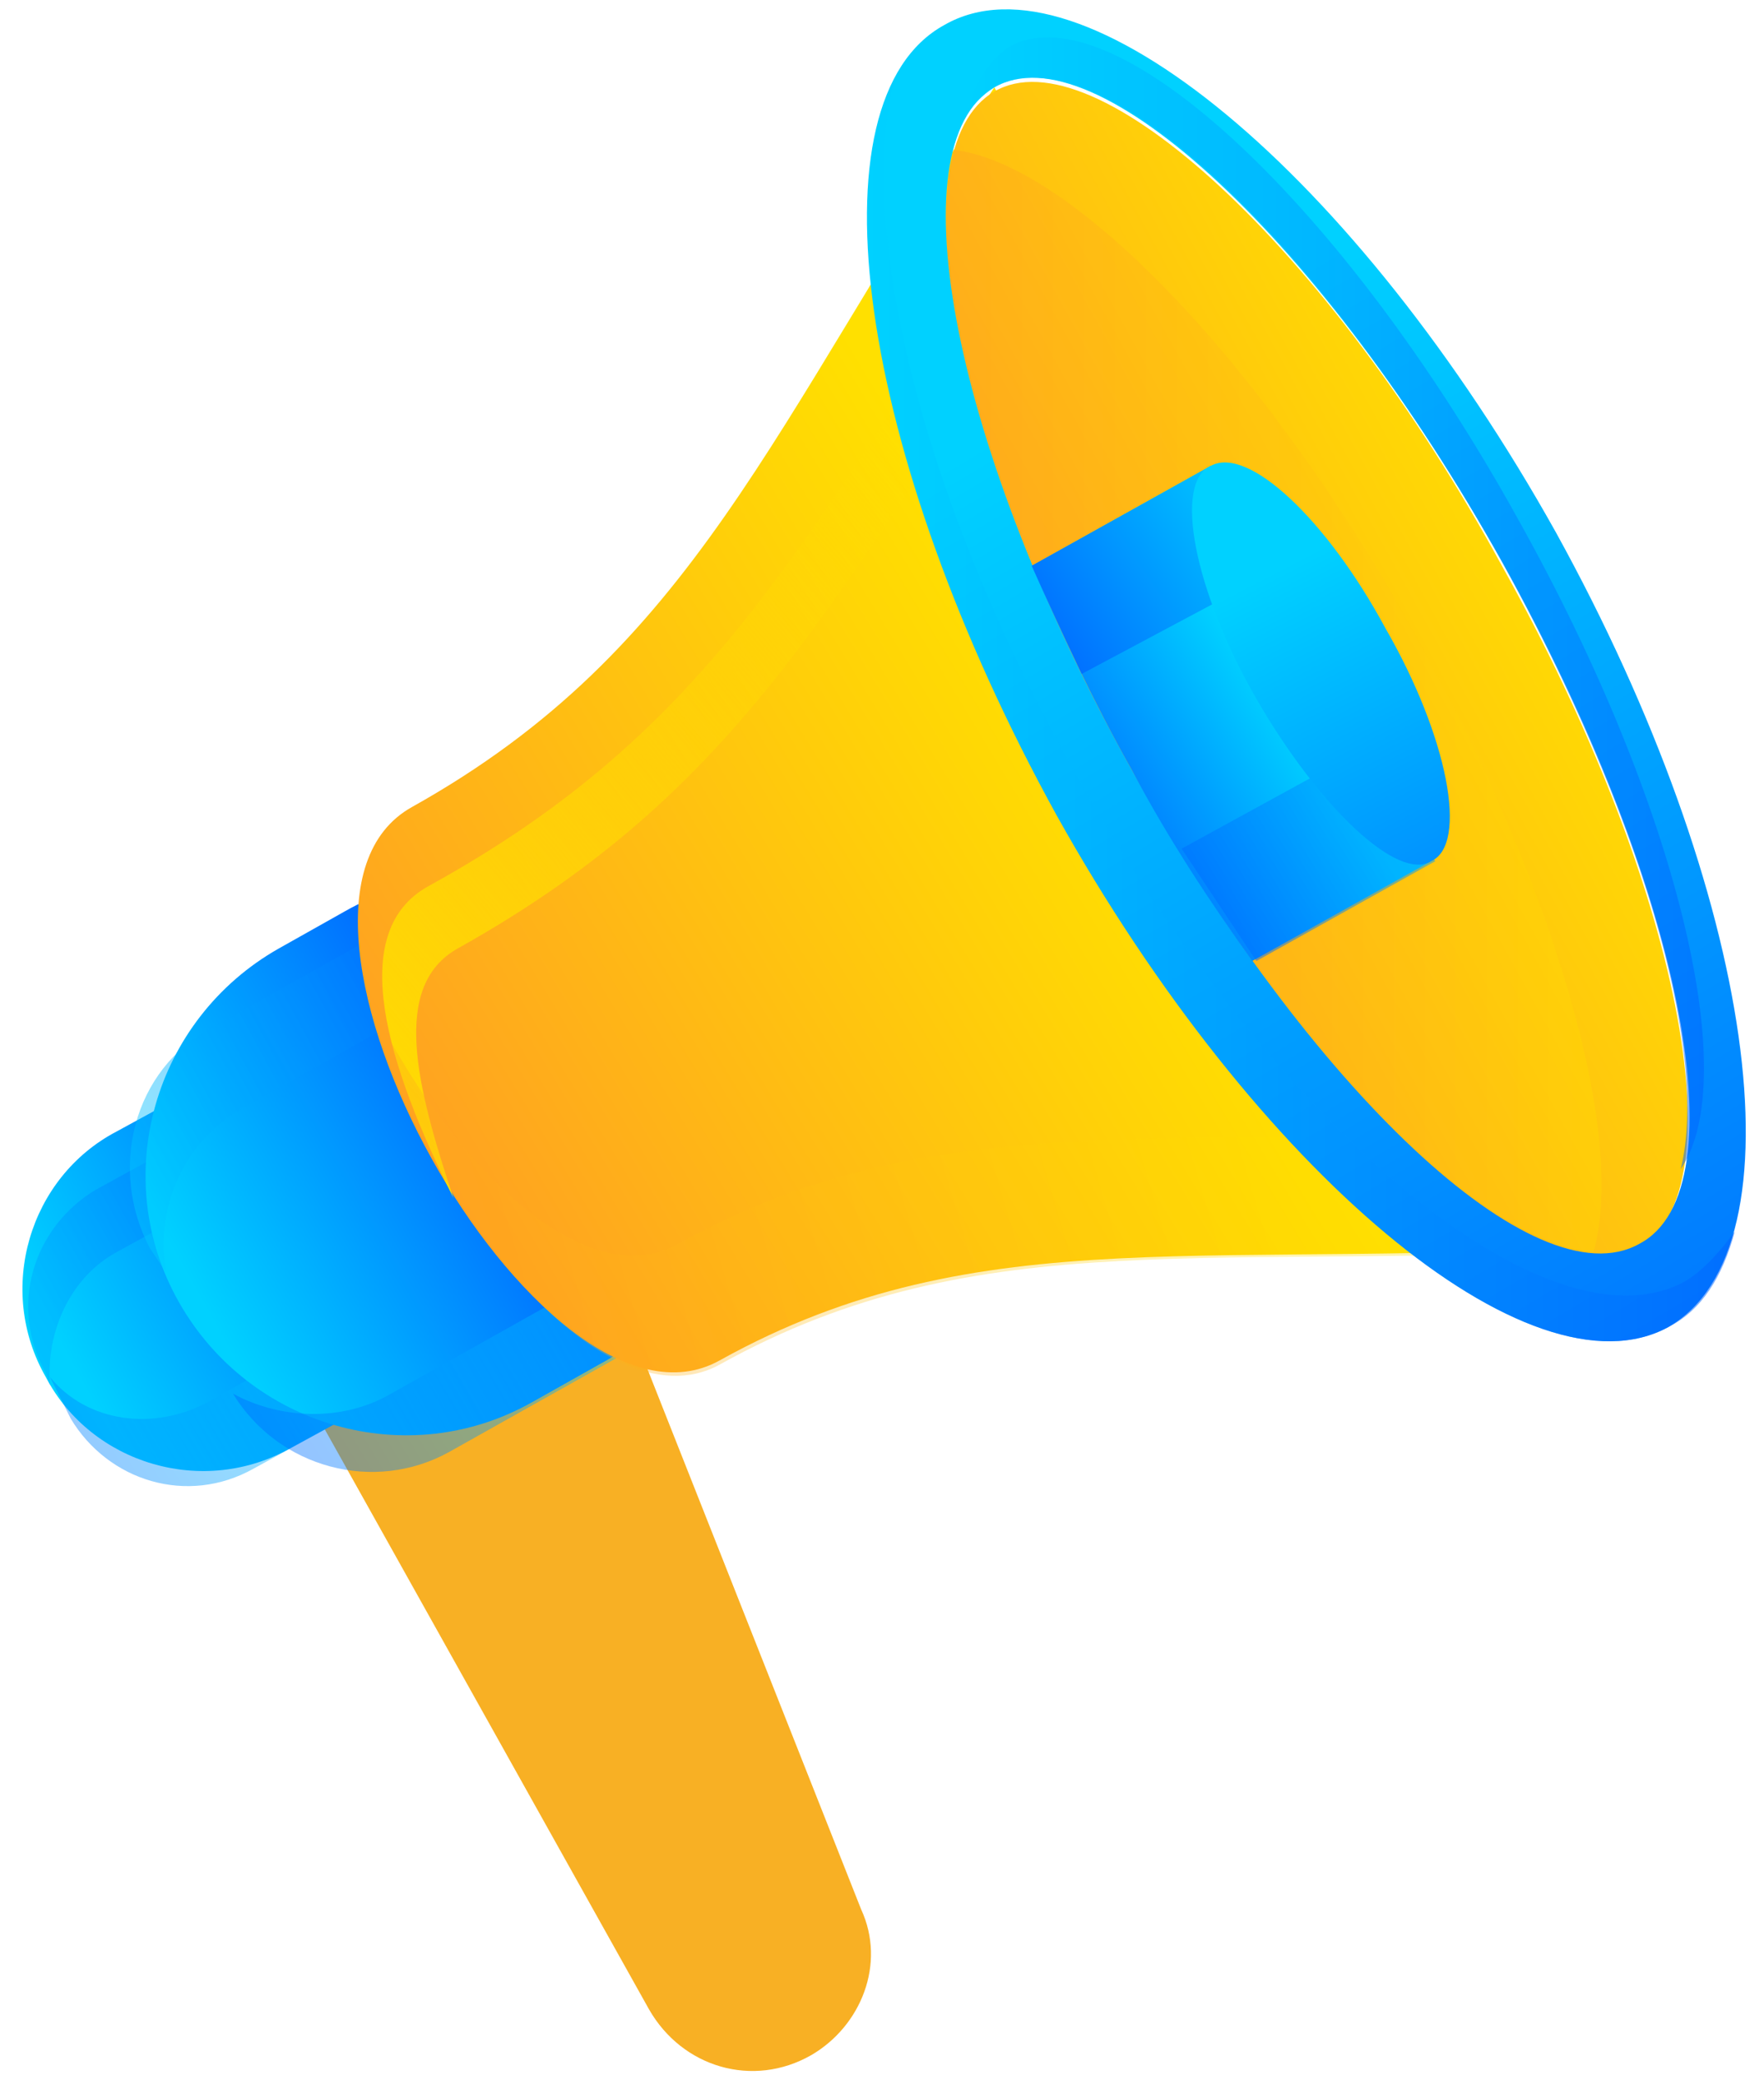 <?xml version="1.0" encoding="utf-8"?>
<!-- Generator: Adobe Illustrator 23.0.5, SVG Export Plug-In . SVG Version: 6.00 Build 0)  -->
<svg version="1.1" id="Layer_1" xmlns="http://www.w3.org/2000/svg" xmlns:xlink="http://www.w3.org/1999/xlink" x="0px" y="0px"
	 viewBox="0 0 42.4 50" style="enable-background:new 0 0 42.4 50;" xml:space="preserve">
<style type="text/css">
	.st0{fill:#F8B024;}
	.st1{fill:url(#SVGID_1_);}
	.st2{opacity:0.44;fill:url(#SVGID_2_);}
	.st3{opacity:0.42;fill:url(#SVGID_3_);}
	.st4{fill:url(#SVGID_4_);}
	.st5{opacity:0.44;fill:url(#SVGID_5_);}
	.st6{opacity:0.42;fill:url(#SVGID_6_);}
	.st7{fill:url(#SVGID_7_);}
	.st8{fill:url(#SVGID_8_);}
	.st9{opacity:0.3;fill:url(#SVGID_9_);}
	.st10{fill:url(#SVGID_10_);}
	.st11{opacity:0.3;fill:url(#SVGID_11_);}
	.st12{fill:url(#SVGID_12_);}
	.st13{opacity:0.5;}
	.st14{fill:url(#SVGID_13_);}
	.st15{fill:url(#SVGID_14_);}
	.st16{fill:url(#SVGID_15_);}
	.st17{fill:url(#SVGID_16_);}
	.st18{opacity:0.5;fill:url(#SVGID_17_);}
	.st19{fill:url(#SVGID_18_);}
</style>
<g>
	<g>
		<g>
			<path class="st0" d="M19.5,49.4L19.5,49.4c-1.4,0.8-3.1,0.3-3.9-1.1l-9-16.1l7.1-4l7,17.7C21.3,47.2,20.7,48.7,19.5,49.4z"/>
			<linearGradient id="SVGID_1_" gradientUnits="userSpaceOnUse" x1="1.683" y1="32.731" x2="9.243" y2="28.591">
				<stop  offset="1.161860e-03" style="stop-color:#00D1FF"/>
				<stop  offset="0.996" style="stop-color:#0162FF"/>
			</linearGradient>
			<path class="st1" d="M8.1,34.2L7,34.8c-2.1,1.2-4.8,0.4-5.9-1.7l0,0c-1.2-2.1-0.4-4.8,1.7-5.9l1.1-0.6c2.1-1.2,4.8-0.4,5.9,1.7
				l0,0C11,30.3,10.2,33,8.1,34.2z"/>
			<linearGradient id="SVGID_2_" gradientUnits="userSpaceOnUse" x1="-1.728" y1="34.818" x2="7.288" y2="29.698">
				<stop  offset="1.161860e-03" style="stop-color:#00D1FF"/>
				<stop  offset="0.996" style="stop-color:#0162FF"/>
			</linearGradient>
			<path class="st2" d="M2.8,30.1l3.1-1.7c1.5-0.9,3.5-0.3,4.4,1.2l1,1.7c0-0.4-0.2-0.8-0.4-1.2l-1.1-2C8.9,26.6,7,26,5.4,26.9
				l-3.1,1.7c-1.5,0.9-2.1,2.8-1.2,4.4l0.1,0.3C1.1,32,1.7,30.7,2.8,30.1z"/>
			<linearGradient id="SVGID_3_" gradientUnits="userSpaceOnUse" x1="7.276" y1="31.142" x2="-0.333" y2="36.01">
				<stop  offset="1.161860e-03" style="stop-color:#00D1FF"/>
				<stop  offset="0.996" style="stop-color:#0162FF"/>
			</linearGradient>
			<path class="st3" d="M10.4,29.2l-1.1-2c-0.1-0.3-0.3-0.5-0.5-0.7l0.6,1c0.9,1.5,0.3,3.5-1.2,4.4L5,33.7c-1.3,0.7-2.9,0.5-3.8-0.6
				l0.5,1c0.9,1.5,2.8,2.1,4.4,1.2l3.1-1.7C10.7,32.7,11.2,30.8,10.4,29.2z"/>
			<linearGradient id="SVGID_4_" gradientUnits="userSpaceOnUse" x1="4.732" y1="31.094" x2="12.621" y2="26.663">
				<stop  offset="1.161860e-03" style="stop-color:#00D1FF"/>
				<stop  offset="0.996" style="stop-color:#0162FF"/>
			</linearGradient>
			<path class="st4" d="M14.4,32.8l-1.6,0.9c-3,1.7-6.8,0.6-8.5-2.4l0,0c-1.7-3-0.6-6.8,2.4-8.5l1.6-0.9c3-1.7,6.8-0.6,8.5,2.4l0,0
				C18.5,27.4,17.4,31.2,14.4,32.8z"/>
			<linearGradient id="SVGID_5_" gradientUnits="userSpaceOnUse" x1="3.412" y1="31.023" x2="13.437" y2="25.722">
				<stop  offset="1.161860e-03" style="stop-color:#00D1FF"/>
				<stop  offset="0.996" style="stop-color:#0162FF"/>
			</linearGradient>
			<path class="st5" d="M5.9,26.6l5.7-3.2c1.9-1,4.2-0.4,5.3,1.5l2,3.5c-0.1-0.4-0.2-0.9-0.4-1.3L16.1,23c-1-1.9-3.4-2.5-5.3-1.5
				l-5.7,3.2c-1.9,1-2.5,3.4-1.5,5.3L4,30.6C3.7,29.1,4.4,27.4,5.9,26.6z"/>
			<linearGradient id="SVGID_6_" gradientUnits="userSpaceOnUse" x1="13.283" y1="27.456" x2="4.195" y2="32.901">
				<stop  offset="1.161860e-03" style="stop-color:#00D1FF"/>
				<stop  offset="0.996" style="stop-color:#0162FF"/>
			</linearGradient>
			<path class="st6" d="M18,26.4l-2.3-4.1c-0.4-0.6-0.9-1.1-1.5-1.5c0,0,0,0.1,0.1,0.1l2.3,4.1c1,1.9,0.4,4.2-1.5,5.3l-5.7,3.2
				c-1.2,0.7-2.7,0.6-3.8,0c1.1,1.8,3.4,2.4,5.2,1.4l5.7-3.2C18.3,30.6,19,28.3,18,26.4z"/>
			<linearGradient id="SVGID_7_" gradientUnits="userSpaceOnUse" x1="8.687" y1="29.97" x2="26.977" y2="18.897">
				<stop  offset="6.931090e-03" style="stop-color:#FF9A25"/>
				<stop  offset="1" style="stop-color:#FFE000"/>
			</linearGradient>
			<path class="st7" d="M39.4,29.9c-10.2,0.7-15.8-0.7-22.1,2.8c-4.3,2.4-11.7-10.9-7.4-13.3c6.8-3.8,8.6-9.1,14-17.3L39.4,29.9z"/>
			<linearGradient id="SVGID_8_" gradientUnits="userSpaceOnUse" x1="6.789" y1="26.055" x2="23.291" y2="12.209">
				<stop  offset="0" style="stop-color:#FFE000"/>
				<stop  offset="1" style="stop-color:#FFE000;stop-opacity:0"/>
			</linearGradient>
			<path class="st8" d="M11,22.8c6.8-3.8,9-8.3,14.4-16.5l-0.7-1.5c-5.4,8.2-7.5,12.7-14.4,16.5c-2,1.1-1,4.3,0.6,7.5
				C10,26.1,9.4,23.7,11,22.8z"/>
			<linearGradient id="SVGID_9_" gradientUnits="userSpaceOnUse" x1="6.486" y1="32.256" x2="29.958" y2="25.296">
				<stop  offset="6.931090e-03" style="stop-color:#FF9A25"/>
				<stop  offset="1" style="stop-color:#FFE000"/>
			</linearGradient>
			<path class="st9" d="M37.8,27.1c-9.8,0.6-15.4-0.6-21.5,2.8c-2.3,1.3-5.6-2.1-7.4-5.8c1.1,4.5,5.5,10.3,8.4,8.7
				c6.3-3.5,11.9-2.2,22.1-2.8L37.8,27.1z"/>
			<linearGradient id="SVGID_10_" gradientUnits="userSpaceOnUse" x1="21.587" y1="21.602" x2="37.963" y2="12.595">
				<stop  offset="6.931090e-03" style="stop-color:#FF9A25"/>
				<stop  offset="1" style="stop-color:#FFE000"/>
			</linearGradient>
			<path class="st10" d="M36.1,13.6c4.3,7.7,5.7,15,3.3,16.4c-2.5,1.4-7.9-3.7-12.2-11.4c-4.3-7.7-5.7-15-3.3-16.4
				S31.9,5.9,36.1,13.6z"/>
			<linearGradient id="SVGID_11_" gradientUnits="userSpaceOnUse" x1="22.746" y1="16.895" x2="38.492" y2="16.895">
				<stop  offset="6.931090e-03" style="stop-color:#FF9A25"/>
				<stop  offset="1" style="stop-color:#FFE000"/>
			</linearGradient>
			<path class="st11" d="M38.3,30.1c0.8-2.8-0.9-8.7-4.3-14.9C30.3,8.6,25.7,3.9,22.9,3.6c-0.8,2.8,0.9,8.7,4.3,14.9
				C30.9,25.2,35.5,29.9,38.3,30.1z"/>
			<linearGradient id="SVGID_12_" gradientUnits="userSpaceOnUse" x1="26.958" y1="8.646" x2="44.483" y2="38.174">
				<stop  offset="1.161860e-03" style="stop-color:#00D1FF"/>
				<stop  offset="0.996" style="stop-color:#0162FF"/>
			</linearGradient>
			<path class="st12" d="M37.4,12.8C32.6,4.2,26-1.3,22.7,0.6c-3.3,1.8-2.1,10.3,2.7,19c4.8,8.6,11.4,14.1,14.7,12.3
				C43.4,30,42.2,21.5,37.4,12.8z M39.4,29.9c-2.5,1.4-7.9-3.7-12.2-11.4c-4.3-7.7-5.7-15-3.3-16.4s7.9,3.7,12.2,11.4
				C40.4,21.2,41.9,28.6,39.4,29.9z"/>
			<g class="st13">
				<linearGradient id="SVGID_13_" gradientUnits="userSpaceOnUse" x1="23.26" y1="14.563" x2="40.992" y2="14.563">
					<stop  offset="1.161860e-03" style="stop-color:#00D1FF"/>
					<stop  offset="0.996" style="stop-color:#0162FF"/>
				</linearGradient>
				<path class="st14" d="M36.5,12.5C32.3,4.9,26.8-0.2,24.3,1.1c-0.5,0.3-0.9,0.9-1.1,1.7c0.2-0.3,0.4-0.5,0.7-0.7
					c2.5-1.4,7.9,3.7,12.2,11.4c3.3,6,5,11.7,4.3,14.6C41.9,25.9,40.3,19.3,36.5,12.5z"/>
				<linearGradient id="SVGID_14_" gradientUnits="userSpaceOnUse" x1="20.864" y1="17.019" x2="41.742" y2="17.019">
					<stop  offset="1.161860e-03" style="stop-color:#00D1FF"/>
					<stop  offset="0.996" style="stop-color:#0162FF"/>
				</linearGradient>
				<path class="st15" d="M40.5,30.8c-3.3,1.8-9.9-3.7-14.7-12.3c-3.7-6.6-5.2-13.1-4.3-16.6c-1.6,3.2-0.1,10.4,3.9,17.7
					c4.8,8.6,11.4,14.1,14.7,12.3c0.8-0.4,1.3-1.2,1.6-2.3C41.4,30,41,30.5,40.5,30.8z"/>
			</g>
			<linearGradient id="SVGID_15_" gradientUnits="userSpaceOnUse" x1="30.508" y1="16.584" x2="25.459" y2="20.095">
				<stop  offset="1.161860e-03" style="stop-color:#00D1FF"/>
				<stop  offset="0.996" style="stop-color:#0162FF"/>
			</linearGradient>
			<path class="st16" d="M27.2,18.5c0.9,1.7,1.9,3.2,2.9,4.6l4.3-2.4l-5.3-9.5l-4.3,2.4C25.5,15.2,26.3,16.9,27.2,18.5z"/>
			<linearGradient id="SVGID_16_" gradientUnits="userSpaceOnUse" x1="30.608" y1="11.767" x2="24.493" y2="15.852">
				<stop  offset="1.161860e-03" style="stop-color:#00D1FF"/>
				<stop  offset="0.996" style="stop-color:#0162FF"/>
			</linearGradient>
			<path class="st17" d="M26,16.2c0,0-0.8-1.7-1.2-2.6l4.3-2.4l1.4,2.6L26,16.2z"/>
			<linearGradient id="SVGID_17_" gradientUnits="userSpaceOnUse" x1="37.946" y1="17.05" x2="28.18" y2="22.387">
				<stop  offset="1.161860e-03" style="stop-color:#00D1FF"/>
				<stop  offset="0.996" style="stop-color:#0162FF"/>
			</linearGradient>
			<path class="st18" d="M32.6,18.1l-4.2,2.3c0.6,0.9,1.2,1.8,1.8,2.7l4.3-2.4L32.6,18.1z"/>
			<linearGradient id="SVGID_18_" gradientUnits="userSpaceOnUse" x1="30.627" y1="13.714" x2="37.178" y2="26.337">
				<stop  offset="1.161860e-03" style="stop-color:#00D1FF"/>
				<stop  offset="0.996" style="stop-color:#0162FF"/>
			</linearGradient>
			<path class="st19" d="M33.3,15.1c1.5,2.6,2,5.2,1.1,5.6c-0.8,0.5-2.7-1.3-4.2-3.9c-1.5-2.6-2-5.2-1.1-5.6
				C30,10.7,31.9,12.5,33.3,15.1z"/>
		</g>
	</g>
</g>
</svg>
